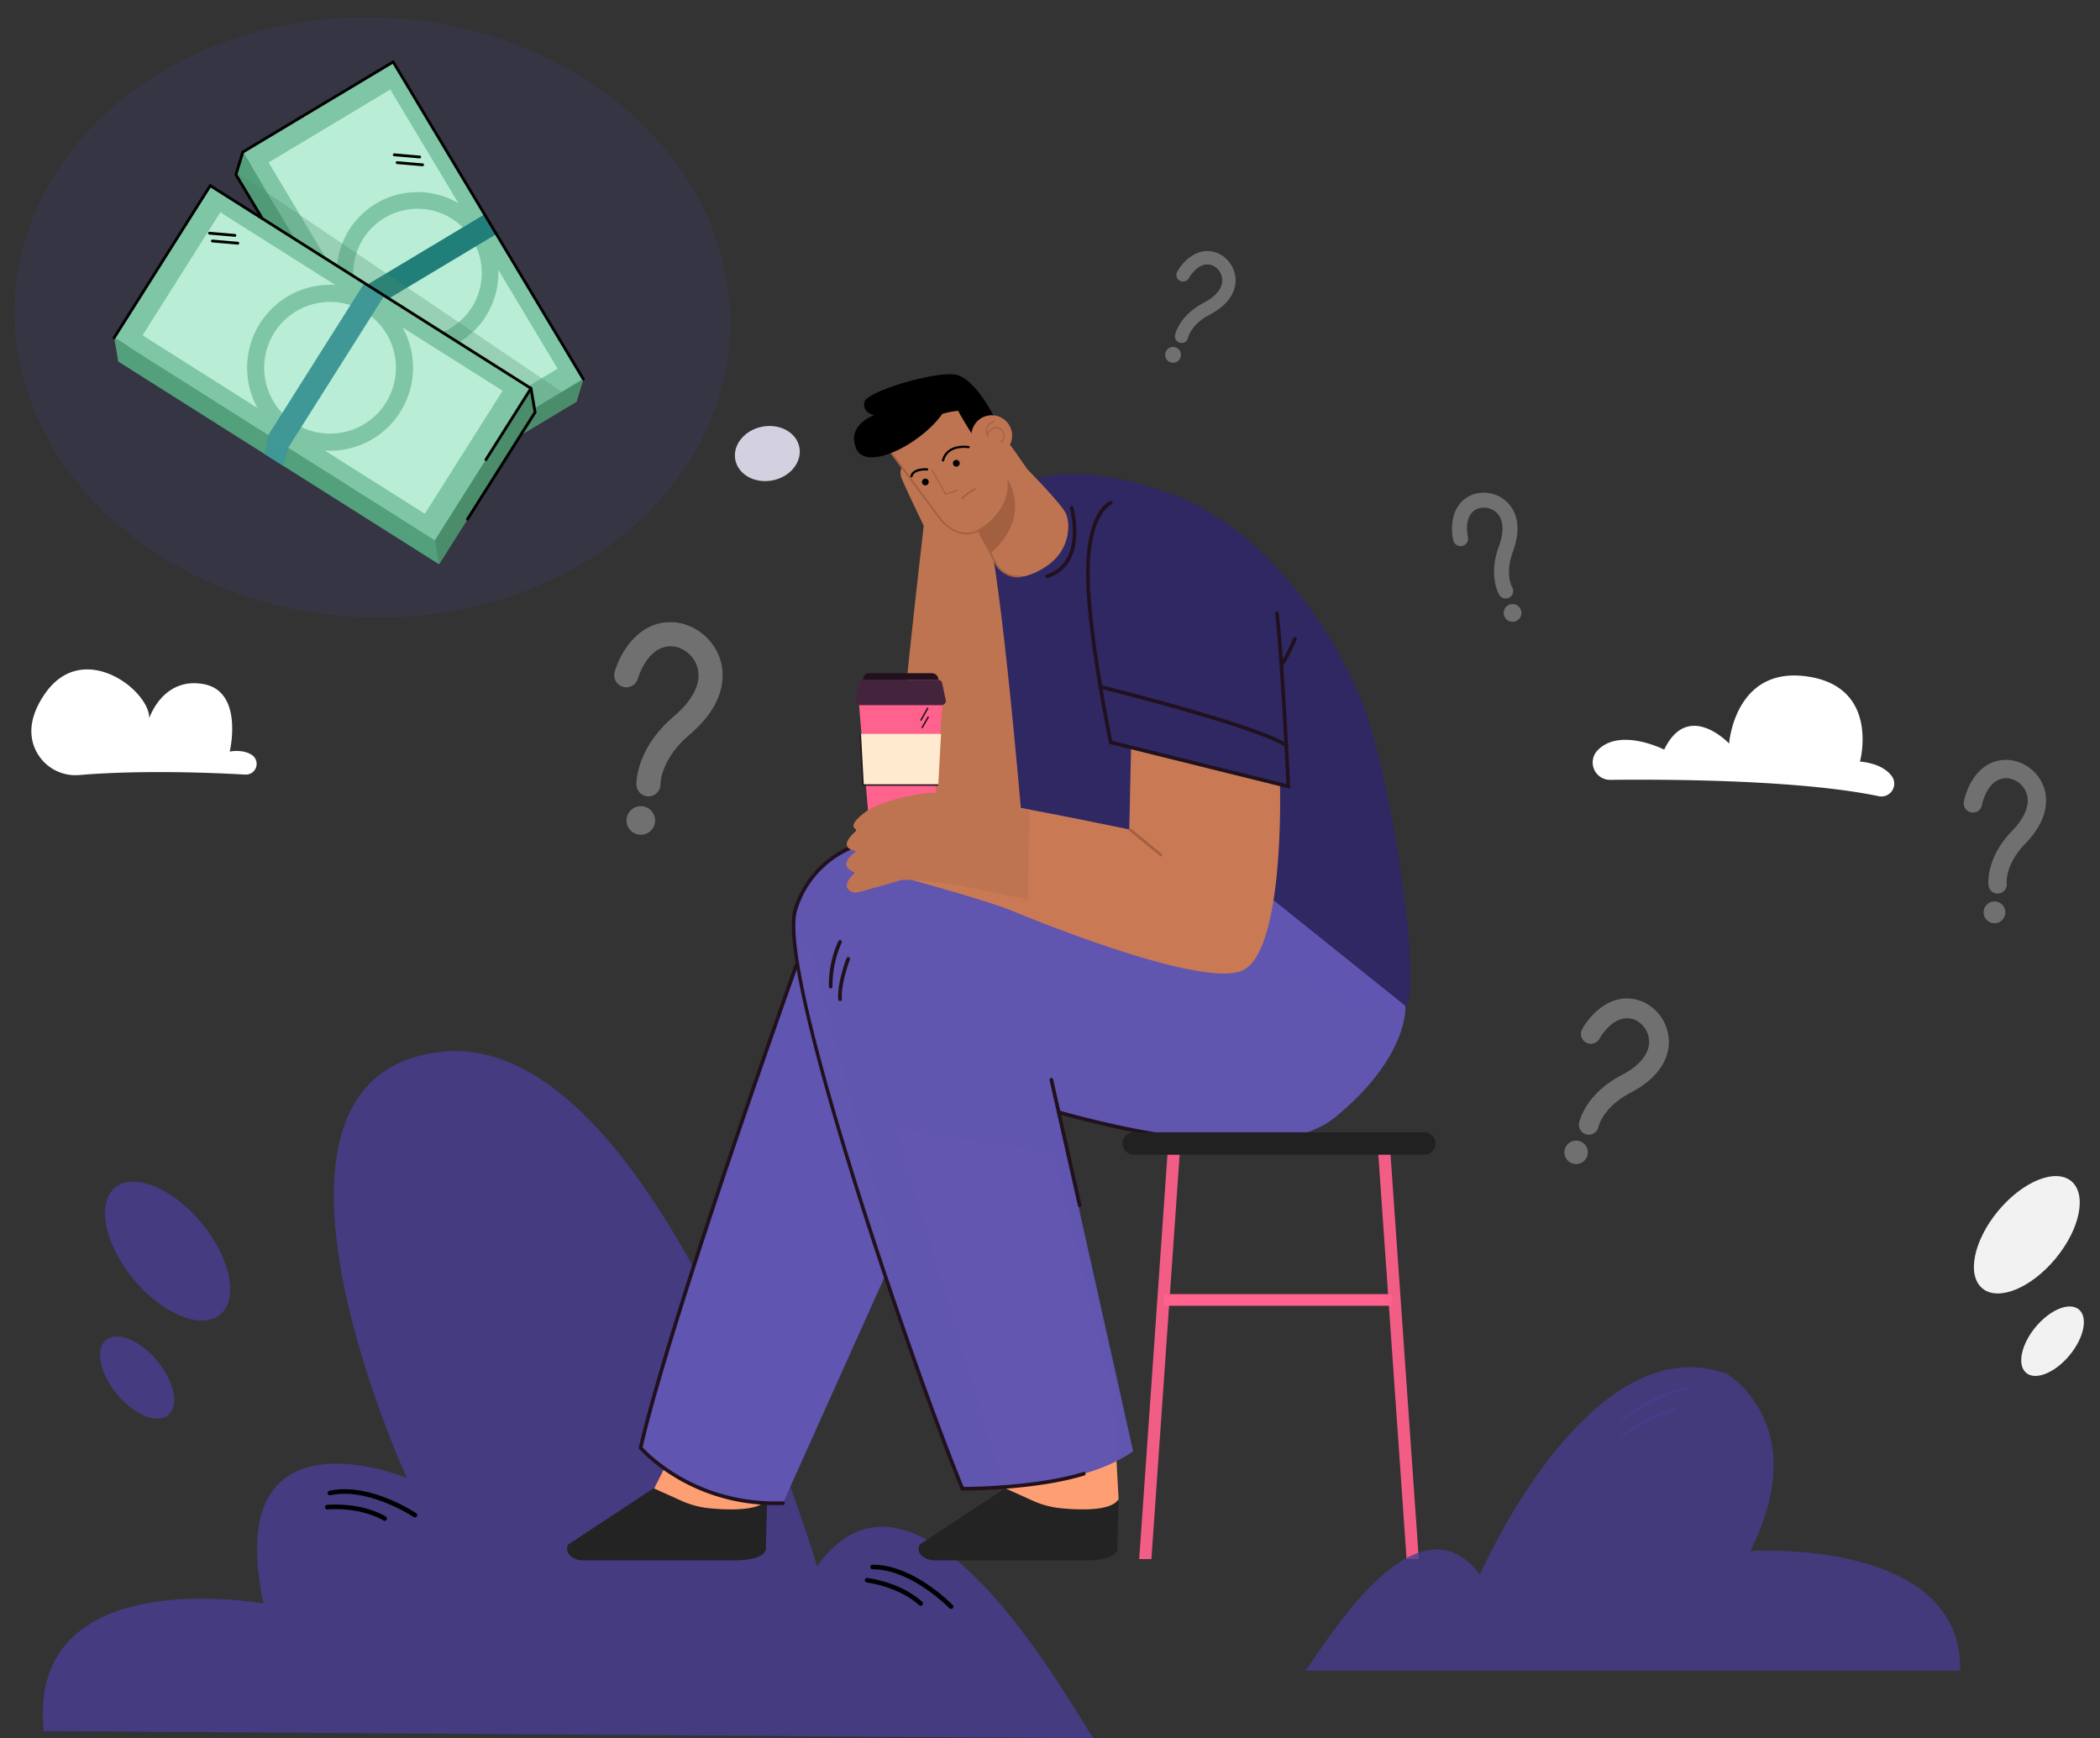 <svg xmlns="http://www.w3.org/2000/svg" width="634.198" height="524.917" viewBox="0 0 634.198 524.917"><rect x="0" y="0" width="634.198" height="524.917" fill="#333333" stroke="none"/><defs><style>.a{fill:rgba(71,61,142,0.86);}.b,.m{opacity:0.3;}.c{fill:#fff;}.d{fill:rgba(71,61,142,0.18);}.e{fill:#d3d1df;}.f{fill:#53a07c;}.g{fill:#b9edd6;}.h{fill:#7fc6a6;}.i{fill:#4b8c6b;}.j{fill:#217f7a;}.k{fill:#e23e3d;}.l{fill:#3f9896;}.m{mix-blend-mode:multiply;isolation:isolate;}.n{fill:#2f2863;}.o{fill:#fe9f73;}.p{fill:#232323;}.q{fill:#6055b0;}.r{fill:rgba(97,86,177,0.99);}.s{fill:#c97a55;}.t{fill:#a36041;}.u{fill:#bf7451;}.v{fill:#21111d;}.w{fill:#ff628d;}.x{fill:#44243d;}.y{fill:#fdeacf;}.z{fill:#f25d86;}.aa{fill:#212121;}.ab{fill:rgba(71,61,142,0.78);}.ac{fill:#f2f2f2;}</style></defs><g transform="translate(-323.794 -308.147)"><g transform="translate(336.709 625.564)"><g transform="translate(0 0)"><path class="a" d="M317.4,207.5c-2.964-2.371-51.569-96.392-83.577-51.936,0,0-48.012-163.006-113.808-155.3s-10.077,128.626-10.077,128.626S53.63,105.774,66.671,166.827c0,0-71.722-13.041-66.388,38.529Z"/><g transform="translate(11.541 32.734)"><g transform="translate(0 0)"><g transform="translate(0)"><ellipse class="a" cx="13.337" cy="24.895" rx="13.337" ry="24.895" transform="matrix(0.77, -0.638, 0.638, 0.77, 0, 17.022)"/></g></g></g><g transform="translate(13.015 82.211)"><g transform="translate(0 0)"><g transform="translate(0 0)"><ellipse class="a" cx="7.895" cy="14.738" rx="7.895" ry="14.738" transform="translate(0 10.077) rotate(-39.655)"/></g></g></g></g><g transform="translate(85.204 132.311)"><g transform="translate(0.829 0)"><path d="M26.515,8.5a.688.688,0,0,0,.236-1.245C26.176,6.871,12.528-2.129.549.47H.542A.689.689,0,0,0,.834,1.817H.841C12.244-.658,25.85,8.31,25.986,8.4A.688.688,0,0,0,26.515,8.5Z"/></g><g transform="translate(0 4.645)"><g transform="translate(0 0)"><path d="M18.171,4.885A.688.688,0,0,0,18.4,3.638C18.142,3.464,11.838-.616.646.08A.689.689,0,0,0,.731,1.454C11.467.786,17.584,4.747,17.645,4.787A.685.685,0,0,0,18.171,4.885Z"/></g></g></g><g transform="translate(249.935 155.11)"><path d="M24.368,13.353a.688.688,0,0,0,.5-1.167C24.383,11.689,12.953,0,.7,0A.689.689,0,1,0,.688,1.377H.7c11.679,0,23.063,11.648,23.177,11.766A.686.686,0,0,0,24.368,13.353Z"/></g><g transform="translate(248.22 159.105)"><g transform="translate(0 0)"><path d="M16.9,8.419a.688.688,0,0,0,.493-1.168C17.173,7.025,11.878,1.7.792.008A.689.689,0,0,0,.585,1.369c10.6,1.618,15.772,6.791,15.823,6.843A.688.688,0,0,0,16.9,8.419Z"/></g></g></g><g class="b" transform="translate(509.273 496.032)"><path class="c" d="M1185.693,985.618a3.654,3.654,0,0,1-.608-1.919c-.013-.438-.179-10.831,11.372-20.654,5.784-4.918,8.3-10.09,7.1-14.564a9,9,0,0,0-6.649-6.394c-8.1-1.449-11.249,9.183-11.379,9.636a3.643,3.643,0,0,1-7.013-1.972c1.689-6.046,7.975-16.927,19.674-14.835a16.4,16.4,0,0,1,12.4,11.666c1.15,4.257,1.456,12.775-9.41,22.014-8.732,7.425-8.81,14.634-8.808,14.938a3.637,3.637,0,0,1-6.675,2.085Z" transform="translate(-1178.378 -934.652)"/><path class="c" d="M1196.469,1112.1a4.317,4.317,0,1,1,1.214-5.983A4.317,4.317,0,0,1,1196.469,1112.1Z" transform="translate(-1186.033 -1048.61)"/></g><g class="b" transform="translate(796.244 609.666)"><g transform="translate(4.376)"><path class="c" d="M2067.348,1321.971a2.984,2.984,0,0,1-.136-1.641c.069-.352,1.826-8.675,12.83-14.413,5.51-2.873,8.461-6.542,8.31-10.331a7.368,7.368,0,0,0-4.142-6.311c-6.2-2.63-10.646,5.282-10.832,5.62a2.981,2.981,0,0,1-5.238-2.849c2.447-4.517,9.441-12.057,18.4-8.26a13.419,13.419,0,0,1,7.773,11.563c.143,3.606-1.161,10.459-11.511,15.855-8.318,4.337-9.69,10.075-9.745,10.318a2.976,2.976,0,0,1-5.705.45Z" transform="translate(-2067.154 -1282.752)"/></g><path class="c" d="M2058.586,1420.589a3.533,3.533,0,1,1,2.056-4.554A3.533,3.533,0,0,1,2058.586,1420.589Z" transform="translate(-2053.804 -1370.807)"/></g><g class="b" transform="translate(675.673 383.964)"><g transform="translate(2.951 0)"><path class="c" d="M1695.127,616.636a2.017,2.017,0,0,1-.092-1.107c.047-.237,1.231-5.85,8.651-9.718,3.715-1.937,5.7-4.411,5.6-6.966a4.969,4.969,0,0,0-2.793-4.256c-4.182-1.773-7.178,3.562-7.3,3.789a2.01,2.01,0,0,1-3.531-1.921c1.65-3.046,6.366-8.13,12.4-5.57a9.049,9.049,0,0,1,5.241,7.8c.1,2.431-.783,7.052-7.761,10.691-5.609,2.924-6.534,6.793-6.571,6.957a2.007,2.007,0,0,1-3.847.3Z" transform="translate(-1694.997 -590.191)"/></g><path class="c" d="M1689.219,683.131a2.382,2.382,0,1,1,1.387-3.071A2.383,2.383,0,0,1,1689.219,683.131Z" transform="translate(-1685.994 -649.565)"/></g><g class="b" transform="translate(916.841 537.624)"><path class="c" d="M2429.771,1101.348a2.772,2.772,0,0,1-.6-1.409c-.042-.331-.921-8.188,7.114-16.462,4.023-4.142,5.556-8.241,4.317-11.54a6.848,6.848,0,0,0-5.5-4.36c-6.24-.51-7.852,7.767-7.917,8.12a2.771,2.771,0,0,1-5.453-.985c.841-4.7,4.812-13.394,13.821-12.658a12.471,12.471,0,0,1,10.233,7.934c1.179,3.139,2.028,9.567-5.529,17.349-6.074,6.255-5.61,11.718-5.587,11.948a2.766,2.766,0,0,1-4.9,2.062Z" transform="translate(-2421.692 -1062.011)"/><path class="c" d="M2445.341,1198.282a3.284,3.284,0,1,1,.486-4.618A3.283,3.283,0,0,1,2445.341,1198.282Z" transform="translate(-2433.993 -1149.689)"/></g><g class="b" transform="translate(762.301 456.914)"><path class="c" d="M1965.435,846.4a2.27,2.27,0,0,1-.911-.854c-.14-.233-3.384-5.809-.11-14.632,1.639-4.417,1.434-7.982-.578-10.037a5.586,5.586,0,0,0-5.539-1.444c-4.827,1.674-3.3,8.384-3.236,8.669a2.261,2.261,0,0,1-4.395,1.06c-.92-3.786-.819-11.583,6.149-14a10.175,10.175,0,0,1,10.252,2.553c1.914,1.955,4.664,6.474,1.586,14.772-2.474,6.669-.329,10.6-.236,10.759a2.257,2.257,0,0,1-2.981,3.154Z" transform="translate(-1950.258 -814.681)"/><path class="c" d="M2002.922,921.235a2.679,2.679,0,1,1-1.158-3.608A2.679,2.679,0,0,1,2002.922,921.235Z" transform="translate(-1982.255 -883.681)"/></g><g transform="translate(323.794 308.147)"><ellipse class="d" cx="90.614" cy="108.121" rx="90.614" ry="108.121" transform="translate(0 181.006) rotate(-87.168)"/></g><g transform="translate(544.243 435.078)"><ellipse class="e" cx="9.855" cy="8.259" rx="9.855" ry="8.259" transform="translate(0 3.874) rotate(-11.334)"/></g><g transform="translate(357.852 326.265)"><g transform="translate(37.194 0.581)"><g transform="translate(0 6.817)"><rect class="f" width="52.932" height="111.68" transform="translate(0 27.217) rotate(-30.943)"/></g><g transform="translate(24.055 40.217)"><circle class="g" cx="19.39" cy="19.39" r="19.39" transform="translate(0 34.197) rotate(-61.865)"/></g><g transform="translate(2.09 0)"><rect class="h" width="52.932" height="111.68" transform="matrix(0.858, -0.514, 0.514, 0.858, 0, 27.217)"/></g><g transform="translate(27.876 36.771)"><circle class="g" cx="19.39" cy="19.39" r="19.39" transform="matrix(0.567, -0.824, 0.824, 0.567, 0, 31.95)"/></g><g transform="translate(9.859 8.335)"><path class="g" d="M892.422,475.829a24.41,24.41,0,0,1,24.9-.131l-20.579-34.326L860,463.4l20.579,34.325A24.41,24.41,0,0,1,892.422,475.829Z" transform="translate(-859.996 -441.373)"/><g transform="translate(32.642 54.447)"><path class="g" d="M984.468,629.363a24.412,24.412,0,0,1-24.9.131l17.9,29.858,36.742-22.028-17.9-29.858A24.411,24.411,0,0,1,984.468,629.363Z" transform="translate(-959.572 -607.466)"/></g></g><g transform="translate(0 27.217)"><path class="f" d="M829.922,505.792l2.09-6.817,5.317,8.869Z" transform="translate(-829.922 -498.975)"/></g><g transform="translate(95.632 95.785)"><path class="f" d="M1130.935,708.147l-2.09,6.817-7.191-1.253Z" transform="translate(-1121.654 -708.147)"/></g><g transform="translate(57.425 95.785)"><path class="i" d="M1005.1,742.181l2.09-6.817,45.4-27.217-2.09,6.817Z" transform="translate(-1005.101 -708.147)"/></g><g transform="translate(29.684 46.028)"><rect class="j" width="52.932" height="6.947" transform="translate(0 27.217) rotate(-30.944)"/></g><g transform="translate(26.259 73.245)"><path class="k" d="M913.451,639.386l-3.426,4.589,3.381,5.64,3.616-4.27Z" transform="translate(-910.025 -639.386)"/></g></g><g transform="translate(0.424 37.952)"><g transform="translate(1.236 7.211)"><rect class="f" width="54.308" height="114.584" transform="translate(0 45.908) rotate(-57.708)"/></g><g transform="translate(36.837 34.129)"><circle class="g" cx="19.894" cy="19.894" r="19.894" transform="translate(0 37.437) rotate(-70.205)"/></g><g transform="translate(0)"><rect class="h" width="54.308" height="114.584" transform="translate(0 45.908) rotate(-57.708)"/></g><g transform="translate(40.977 30.77)"><circle class="g" cx="19.894" cy="19.894" r="19.894" transform="translate(0 38.536) rotate(-75.589)"/></g><g transform="translate(8.571 8.045)"><path class="g" d="M779.343,588.051a25.047,25.047,0,0,1,22.746-11.622l-34.711-21.937L743.9,591.647l34.711,21.937A25.046,25.046,0,0,1,779.343,588.051Z" transform="translate(-743.896 -554.492)"/><g transform="translate(55.059 34.796)"><path class="g" d="M934.6,686.173A25.046,25.046,0,0,1,911.856,697.8l30.194,19.082,23.482-37.155L935.338,660.64A25.046,25.046,0,0,1,934.6,686.173Z" transform="translate(-911.856 -660.64)"/></g></g><g transform="translate(0 45.908)"><path class="f" d="M718.987,677.208,717.751,670l8.969,5.668Z" transform="translate(-717.751 -669.997)"/></g><g transform="translate(119.944 61.215)"><path class="f" d="M1089.579,716.691l1.236,7.211-7.167,2.174Z" transform="translate(-1083.648 -716.691)"/></g><g transform="translate(96.862 61.215)"><path class="i" d="M1014.47,769.81l-1.236-7.211,29.013-45.908,1.236,7.211Z" transform="translate(-1013.235 -716.691)"/></g><g transform="translate(46.545 29.416)"><rect class="l" width="54.308" height="7.128" transform="matrix(0.534, -0.845, 0.845, 0.534, 0, 45.908)"/></g><g transform="translate(45.527 75.324)"><path class="l" d="M857.653,759.732l-1.018,5.786,5.7,3.6,1.34-5.583Z" transform="translate(-856.635 -759.732)"/></g></g><g class="m" transform="translate(37.017 33.66)"><path class="i" d="M837.511,531.078l81.152,51.287,1.236,7.211-4.365,6.906,16.848-10.1-103-69.524Z" transform="translate(-829.381 -516.857)"/></g><g transform="translate(0 37.368)"><path d="M823.523,629.891a.423.423,0,0,1-.3-.646l20.322-32.156-1.176-6.865-96.344-60.888-28.787,45.55a.424.424,0,1,1-.716-.453l29.24-46.266,97.379,61.542,1.3,7.557-20.5,32.432A.423.423,0,0,1,823.523,629.891Z" transform="translate(-716.458 -528.167)"/></g><g transform="translate(112.277 98.744)"><path d="M1059.33,737.758a.424.424,0,0,1-.3-.646l13.6-21.517a.424.424,0,0,1,.716.453l-13.6,21.517A.425.425,0,0,1,1059.33,737.758Z" transform="translate(-1058.967 -715.399)"/></g><g transform="translate(28.783 51.875)"><path d="M804.625,573.264a.424.424,0,0,1,.1-.841l7.68.665a.431.431,0,0,1,.385.459.424.424,0,0,1-.459.385l-7.68-.665Z" transform="translate(-804.262 -572.421)"/><g transform="translate(0.865 2.362)"><path d="M807.263,580.47a.424.424,0,0,1,.1-.841l7.68.666a.433.433,0,0,1,.386.458.423.423,0,0,1-.459.385l-7.68-.666Z" transform="translate(-806.9 -579.627)"/></g></g><g transform="translate(84.585 28.204)"><path d="M974.854,501.056a.424.424,0,0,1,.1-.841l7.68.666a.423.423,0,1,1-.073.844l-7.68-.666Z" transform="translate(-974.491 -500.213)"/><g transform="translate(0.864 2.363)"><path d="M977.491,508.263a.424.424,0,0,1,.1-.841l7.68.665a.423.423,0,1,1-.073.844l-7.68-.665Z" transform="translate(-977.128 -507.42)"/></g></g><g transform="translate(36.734)"><path d="M933.83,510.96a.424.424,0,0,1-.3-.2L876.32,415.337l-44.9,26.915-1.987,6.482,7.856,13.1a.424.424,0,0,1-.727.436l-8.05-13.427,2.193-7.153.14-.084,45.761-27.435,57.643,96.149a.424.424,0,0,1-.424.637Z" transform="translate(-828.517 -414.174)"/></g></g><g transform="translate(619.515 451.304)"><path class="n" d="M1529.9,800.331s12.443-6.9,41.97,3.441,50.851,43.144,59.053,64.8,17.716,84.315,12.467,90.876-121.054-56.224-121.054-56.224l-7.656-81.314Z" transform="translate(-1514.679 -798.078)"/></g><g transform="translate(521.182 739.751)"><path class="o" d="M1223.935,1681.154l-9.226,18.222,27.8,15.98,6.5-12.819-2.07-11.048Z" transform="translate(-1214.708 -1681.154)"/></g><g transform="translate(495.065 757.59)"><path class="p" d="M1185.039,1758.505h-45.923a7.152,7.152,0,0,1-1-.221c-3.312-1.073-3.209-3.155-2.984-4.06a1.082,1.082,0,0,1,.458-.643l25.563-16.84,8.386,3.772a26.729,26.729,0,0,0,8.428,2.26c5.952.58,15.59.89,17.487-2.872l-.392,14.435S1196.414,1758.614,1185.039,1758.505Z" transform="translate(-1135.036 -1736.741)"/></g><g transform="translate(517.262 590.847)"><path class="q" d="M1252.945,1226.287s-39.041,107.608-50.195,154.522c0,0,19.028,18.7,42.977,16.732l33.464-74.473Z" transform="translate(-1202.75 -1226.287)"/></g><g transform="translate(594.517 649.12)"><path class="o" d="M1485.916,1411.808l17.857,72.782,1.763,31.935-6.5,12.819-25.918-9.719-34.7-115.194Z" transform="translate(-1438.421 -1404.431)"/></g><g transform="translate(563.251 561.381)"><path class="r" d="M1377.1,1136.284s-27.841-2.874-33.682,23.135c-3.294,14.669,15.531,75.255,30.731,119.286,9.435,27.331,20.092,53.844,20.092,53.844s34.55.82,51.548-11.318L1422.83,1218.4s61.88,20.156,84.189,1.784,21-33.463,21-33.463l-44.618-35.76Z" transform="translate(-1343.042 -1136.19)"/></g><g transform="translate(599.1 533.533)"><path class="s" d="M1563.635,1060.768l-44.947-11.17-.553,25.117s-28.683-6.105-48.821-9.279l-16.912,24.518c4.035,1.078,24.628,6.827,30.445,9.362,0,0,56.182,23.621,69.305,18.044S1563.635,1060.768,1563.635,1060.768Z" transform="translate(-1452.402 -1049.598)"/></g><g transform="translate(664.628 558.234)"><g transform="translate(0 0)"><path class="t" d="M1662.095,1133.46a.41.41,0,0,0,.261-.725l-9.387-7.729a.409.409,0,0,0-.52.632l9.387,7.729A.408.408,0,0,0,1662.095,1133.46Z" transform="translate(-1652.299 -1124.913)"/></g></g><g transform="translate(594.517 448.932)"><path class="u" d="M1440.313,790.512s-1.23,1.207-.328,3.626,6.682,14.352,6.682,14.352-8.253,71.135-8.247,82.871,37.9,6.15,37.9,6.15-7.382-87.935-11.811-91.985S1440.313,790.512,1440.313,790.512Z" transform="translate(-1438.421 -790.512)"/></g><g transform="translate(592.62 421.98)"><path class="u" d="M1432.635,730.28l15.217,20.485s4.617,6.789,10.991,3.332l5.451,9.585a8.542,8.542,0,0,0,10.176,3.9,22.416,22.416,0,0,0,6.065-3.2c6.585-4.892,6.484-12.481,5.2-15.358s-11.7-13.453-11.7-13.453l-4.106-5.947-17.437-21.908Z" transform="translate(-1432.635 -707.718)"/></g><g transform="translate(618.828 452.749)"><path class="t" d="M1521.788,801.863s7.8,11.309-5.182,22.588l-4.021-7.07S1522.845,812.543,1521.788,801.863Z" transform="translate(-1512.585 -801.863)"/></g><g transform="translate(608.25 442.74)"><path d="M1488.565,771.85a.342.342,0,0,0-.147-.612c-.067-.011-6.709-1.068-8.094,4.272a.342.342,0,0,0,.662.171c1.227-4.732,7.07-3.811,7.318-3.769A.343.343,0,0,0,1488.565,771.85Z" transform="translate(-1480.314 -771.146)"/></g><g transform="translate(611.363 427.472)"><path d="M1502.266,730.529l-5.006,5.632-.246,1.9s-6.862-10.309-7.2-13.089S1502.266,730.529,1502.266,730.529Z" transform="translate(-1489.81 -724.408)"/></g><g transform="translate(598.718 449.543)"><path d="M1456.485,792.607a.342.342,0,0,0-.178-.615c-.182-.014-4.462-.308-5.063,2.34a.342.342,0,0,0,.667.151c.471-2.074,4.306-1.812,4.345-1.809A.34.34,0,0,0,1456.485,792.607Z" transform="translate(-1451.235 -791.976)"/></g><g transform="translate(611.573 447.023)"><path d="M1490.656,785.893a1.025,1.025,0,1,0,.212-1.434A1.025,1.025,0,0,0,1490.656,785.893Z" transform="translate(-1490.453 -784.256)"/></g><g transform="translate(602.212 452.677)"><path d="M1462.1,803.21a1.025,1.025,0,1,0,.212-1.435A1.025,1.025,0,0,0,1462.1,803.21Z" transform="translate(-1461.896 -801.573)"/></g><g transform="translate(617.148 433.546)"><path class="u" d="M1508.674,752.831a6.153,6.153,0,1,0,1.27-8.608A6.153,6.153,0,0,0,1508.674,752.831Z" transform="translate(-1507.46 -743.009)"/></g><g transform="translate(621.537 435.097)"><path class="t" d="M1525.514,754.442a2.564,2.564,0,0,0,.792-2.98,2.408,2.408,0,0,0-2.456-1.678,2.892,2.892,0,0,0-2.526,2.017,2.776,2.776,0,0,1,.094-1.957,3.859,3.859,0,0,1,2.087-1.77.171.171,0,0,0-.107-.325,4.142,4.142,0,0,0-2.29,1.95,3.323,3.323,0,0,0,.076,2.735l.235.567.092-.607a2.677,2.677,0,0,1,2.367-2.27,2.09,2.09,0,0,1,2.106,1.456,2.2,2.2,0,0,1-.673,2.587c-.01.007-.019.013-.028.021a.171.171,0,0,0,.2.276Z" transform="translate(-1520.849 -747.741)"/></g><g transform="translate(605.155 449.98)"><path class="t" d="M1478.716,799.7a.171.171,0,0,0-.156-.3l-3.425,1.133-3.939-7.118a.171.171,0,0,0-.232-.067.169.169,0,0,0-.067.232l4.076,7.366,3.695-1.223A.166.166,0,0,0,1478.716,799.7Z" transform="translate(-1470.874 -793.33)"/></g><g transform="translate(614.148 455.552)"><path class="t" d="M1498.583,813.7a.277.277,0,0,1-.2-.469,17.281,17.281,0,0,1,3.878-2.819.277.277,0,0,1,.264.487,17.007,17.007,0,0,0-3.744,2.718A.276.276,0,0,1,1498.583,813.7Z" transform="translate(-1498.306 -810.382)"/></g><g transform="translate(592.344 444.191)"><path class="t" d="M1470.715,814.032a8.045,8.045,0,0,1-7.242-4.544l-4.759-9.294c-6.393,3.221-11.6-3.495-11.649-3.564l-15.219-20.488a.277.277,0,0,1,.444-.33l15.217,20.485c.2.268,5.105,6.58,11.194,3.278l.249-.135,5.024,9.813a7.373,7.373,0,0,0,7.258,4.21.262.262,0,0,1,.292.26.276.276,0,0,1-.26.292C1471.077,814.027,1470.894,814.032,1470.715,814.032Z" transform="translate(-1431.791 -775.7)"/></g><g transform="translate(581.709 421.157)"><path d="M1441.459,717.546s-5.476-10.856-11.084-12.253-27.167,4.883-27.884,8.2,2.948,3.969,2.948,3.969-8.4,2.864-5.468,10.022,19.43-1.123,26.044-10.406A24.2,24.2,0,0,1,1441.459,717.546Z" transform="translate(-1399.35 -705.093)"/></g><g transform="translate(639.471 460.958)"><path class="v" d="M1576.111,848.781a.553.553,0,0,1-.17-1.08c11.525-3.726,7.066-19.827,7.02-19.989a.553.553,0,1,1,1.064-.3c.05.172,4.8,17.293-7.743,21.348A.553.553,0,0,1,1576.111,848.781Z" transform="translate(-1575.558 -827.006)"/></g><g transform="translate(651.786 459.449)"><path class="v" d="M1674.8,909.547l-54.7-13.574-.072-.34c-.071-.341-7.145-34.32-6.9-52.137.248-18.14,6.973-20.713,7.259-20.814a.554.554,0,0,1,.372,1.043c-.1.039-6.289,2.6-6.524,19.786-.229,16.74,6.067,47.948,6.807,51.555l52.58,13.048c-.266-5.45-1.949-39.288-3.406-51.5a.554.554,0,0,1,1.1-.131c1.583,13.276,3.43,51.937,3.448,52.326Z" transform="translate(-1613.124 -822.65)"/></g><g transform="translate(710.348 500.503)"><path class="v" d="M1792.324,956.827a.553.553,0,0,1-.43-.9c1.52-1.875,3.843-7.444,3.866-7.5a.554.554,0,0,1,1.023.425c-.1.234-2.409,5.773-4.029,7.773A.553.553,0,0,1,1792.324,956.827Z" transform="translate(-1791.771 -948.083)"/></g><g transform="translate(655.588 515.024)"><path class="v" d="M1681.38,1011.333a.554.554,0,0,1-.291-.083c-9.914-6.15-55.486-17.437-55.945-17.551a.553.553,0,0,1,.265-1.075c1.882.464,46.2,11.443,56.264,17.685a.554.554,0,0,1-.292,1.024Z" transform="translate(-1624.722 -992.608)"/></g><g transform="translate(562.928 562.957)"><path class="v" d="M1393.708,1336.345h-.128l-.37,0-.139-.341c-14.447-35.224-56.451-156.811-50.426-175.378a30.381,30.381,0,0,1,18.633-19.59.554.554,0,0,1,.3,1.065,29.25,29.25,0,0,0-17.884,18.867c-5.927,18.263,35.716,138.7,50.256,174.272,2.9-.011,22.2-.251,36.116-4.5a.553.553,0,1,1,.323,1.058C1415.839,1336.24,1395.521,1336.345,1393.708,1336.345Z" transform="translate(-1342.058 -1141.013)"/></g><g transform="translate(640.748 633.659)"><path class="v" d="M1588.552,1395.149a.554.554,0,0,1-.54-.432l-8.547-37.871a.554.554,0,0,1,1.08-.243l8.547,37.871a.554.554,0,0,1-.418.662A.547.547,0,0,1,1588.552,1395.149Z" transform="translate(-1579.452 -1356.171)"/></g><g transform="translate(582.163 511.442)"><g transform="translate(0.808 6.666)"><path class="w" d="M1416.083,1002.1H1403.2l3.226,37.994h19.535l2.882-37.994Z" transform="translate(-1403.199 -1002.1)"/></g><g transform="translate(2.231)"><path class="v" d="M1428.354,981.766h-18.833a1.991,1.991,0,0,0-1.983,2h22.8A1.991,1.991,0,0,0,1428.354,981.766Z" transform="translate(-1407.539 -981.766)"/></g><g transform="translate(0 2)"><path class="x" d="M1426.9,988.891a1.285,1.285,0,0,0-1.254-1.025h-22.567a1.284,1.284,0,0,0-1.254,1.025l-1.064,5.08a1.29,1.29,0,0,0,1.254,1.56h24.7a1.29,1.29,0,0,0,1.254-1.56Z" transform="translate(-1400.734 -987.866)"/></g><g transform="translate(1.439 18.33)"><path class="y" d="M1405.124,1037.684l.835,15.444h22.711l.835-15.444h-24.382Z" transform="translate(-1405.124 -1037.684)"/></g><g transform="translate(1.221 18.319)"><path class="v" d="M1428.224,1053.322h-22.918l-.847-15.651.436-.024.824,15.238h22.5Z" transform="translate(-1404.459 -1037.648)"/></g><g transform="translate(19.488 10.344)"><g transform="translate(0 0)"><rect class="v" width="4.446" height="0.437" transform="translate(0 3.869) rotate(-60.475)"/></g><g transform="translate(0.368 2.682)"><rect class="v" width="3.942" height="0.437" transform="matrix(0.503, -0.864, 0.864, 0.503, 0, 3.406)"/></g></g></g><g transform="translate(642.97 643.495)"><path class="v" d="M1620.167,1394.395c-15.109-1.972-33.315-7.179-33.535-7.243a.553.553,0,0,1,.306-1.064c.266.076,26.749,7.648,42.184,7.937a.554.554,0,1,1-.021,1.107A82.392,82.392,0,0,1,1620.167,1394.395Z" transform="translate(-1586.23 -1386.066)"/></g><g transform="translate(579.396 547.537)"><path class="u" d="M1408.7,1118.718h0c1.808-.544,13.2.8,17.378,1.566l.023-.027,21.028,4.349.5-27.206s-24.784-4.714-28.442-5.085-16.35,2.468-20.4,5.285c-7.342,5.111-3.155,5.867-3.155,5.867-7.129,6.023-.191,6.424-.191,6.424-6.86,4.837-.4,6.478-.4,6.478-3.415,2.974-2.872,4.594-1.827,5.427a3.1,3.1,0,0,0,2.737.526c2.2-.592,7.73-2.094,12.741-3.6Z" transform="translate(-1392.292 -1092.281)"/><g transform="translate(2.314 20.084)"><path class="u" d="M1407.985,1153.548a.442.442,0,0,1,.11.866,54.371,54.371,0,0,0-8.095,3.526.442.442,0,1,1-.418-.779,54.23,54.23,0,0,1,8.266-3.594A.442.442,0,0,1,1407.985,1153.548Z" transform="translate(-1399.35 -1153.547)"/></g><g transform="translate(2.714 14.488)"><path class="u" d="M1408.973,1136.477a.442.442,0,0,1,.054.878,27.45,27.45,0,0,0-7.8,2.63.442.442,0,1,1-.423-.776,27.831,27.831,0,0,1,8.09-2.728A.493.493,0,0,1,1408.973,1136.477Z" transform="translate(-1400.572 -1136.477)"/></g><g transform="translate(2.905 8.077)"><path class="u" d="M1408.574,1116.922a.442.442,0,0,1,.067.876,23.6,23.6,0,0,0-6.816,2.61.442.442,0,0,1-.455-.758,24.126,24.126,0,0,1,7.111-2.721A.439.439,0,0,1,1408.574,1116.922Z" transform="translate(-1401.155 -1116.921)"/></g></g><g transform="translate(574.099 592.024)"><path class="v" d="M1376.691,1243.087a.554.554,0,0,1-.554-.545,32.416,32.416,0,0,1,2.888-13.789.554.554,0,0,1,.99.495,31.907,31.907,0,0,0-2.771,13.277.554.554,0,0,1-.545.562Z" transform="translate(-1376.133 -1228.447)"/></g><g transform="translate(576.899 597.172)"><path class="v" d="M1385.261,1257.5a.553.553,0,0,1-.551-.511c-.375-4.866,2.378-12.114,2.5-12.421a.553.553,0,0,1,1.033.4c-.027.073-2.78,7.323-2.425,11.939a.554.554,0,0,1-.51.594Z" transform="translate(-1384.675 -1244.209)"/></g><g transform="translate(516.661 599.064)"><path class="v" d="M1242.279,1415.012c-26.574,0-41.039-16.793-41.186-16.967l-.178-.211.062-.269c9.088-39.6,46.678-144.741,47.057-145.8a.553.553,0,1,1,1.042.373c-.377,1.054-37.771,105.65-46.956,145.4,1.775,1.953,16.541,17.241,42.354,16.333a.538.538,0,0,1,.573.534.554.554,0,0,1-.534.573C1243.76,1415,1243.013,1415.012,1242.279,1415.012Z" transform="translate(-1200.915 -1251.397)"/></g><g transform="translate(601.216 757.59)"><path class="p" d="M1508.893,1758.505h-45.951a7.131,7.131,0,0,1-1-.221c-2.947-.954-3.193-2.708-3.054-3.721a1.573,1.573,0,0,1,.7-1.1l25.388-16.725,8.385,3.772a26.733,26.733,0,0,0,8.428,2.26c5.951.58,15.59.89,17.487-2.872l-.392,14.435S1520.267,1758.614,1508.893,1758.505Z" transform="translate(-1458.857 -1736.741)"/></g><g transform="translate(662.811 650.085)"><path class="z" d="M1894.39,1547.074H1890.7l-8.638-123.66h3.685Z" transform="translate(-1804.931 -1418.179)"/><path class="z" d="M1662.075,1547.074h3.685l8.638-123.66h-3.685Z" transform="translate(-1657.054 -1418.179)"/><path class="aa" d="M1737.848,1414.222h-87.7a3.39,3.39,0,0,1-3.39-3.389h0a3.39,3.39,0,0,1,3.39-3.39h87.7a3.39,3.39,0,0,1,3.39,3.39h0A3.389,3.389,0,0,1,1737.848,1414.222Z" transform="translate(-1646.758 -1407.443)"/><rect class="w" width="68.793" height="3.51" transform="translate(12.541 48.876)"/></g><g transform="translate(717.89 721.019)"><g transform="translate(0 0)"><path class="ab" d="M0,91.688c3.721-3.721,32.745-55.815,52.838-29.024,0,0,32.838-75.536,74.42-60.745,0,0,26.512,15.349,7.256,53.582,0,0,64.187-4.093,63.35,36.187Z"/></g><g transform="translate(95.602 6.005)"><path class="ab" d="M.433,10.179a.432.432,0,0,1-.268-.772C.594,9.069,10.786,1.121,20.1,0a.432.432,0,0,1,.1.858C11.132,1.95.8,10,.7,10.086A.429.429,0,0,1,.433,10.179Z"/></g><g transform="translate(95.602 12.145)"><path class="ab" d="M.433,9.051A.432.432,0,0,1,.16,8.283,51.622,51.622,0,0,1,16.125.017a.432.432,0,1,1,.242.83A50.7,50.7,0,0,0,.7,8.954.431.431,0,0,1,.433,9.051Z"/></g></g><g transform="translate(913.797 657.653)"><ellipse class="ac" cx="21.033" cy="11.268" rx="21.033" ry="11.268" transform="translate(0 32.387) rotate(-50.345)"/></g><g transform="translate(930.583 699.334)"><ellipse class="ac" cx="12.451" cy="6.67" rx="12.451" ry="6.67" transform="matrix(0.638, -0.77, 0.77, 0.638, 0, 19.173)"/></g><g transform="translate(333.258 510.305)"><path class="c" d="M706.044,1009.983c-9.317-.534-31.159-1.465-50.147.136a13.32,13.32,0,0,1-14.461-13.494c.072-3.226,1.229-6.979,4.223-11.231,11.529-16.373,31.569-.737,31.376,7.575,0,0,4.051-12.515,16.356-10.324s7.954,20.392,7.954,20.392,3.971-.839,6.723,1.04A3.242,3.242,0,0,1,706.044,1009.983Z" transform="translate(-641.432 -978.22)"/></g><g transform="translate(804.763 512.138)"><path class="c" d="M2085.132,1015.379c16.584-.192,57.009-.079,81.082,4.93a3.865,3.865,0,0,0,3.9-6.089c-1.548-2.042-4.4-3.847-9.581-4.378,0,0,6.1-22.256-15.572-25.638-22.271-3.474-23.947,20.206-23.947,20.206s-12.377-13.184-19.613,1.833c0,0-13.481-6.852-20.187.3A5.259,5.259,0,0,0,2085.132,1015.379Z" transform="translate(-2079.791 -983.857)"/></g></g></svg>